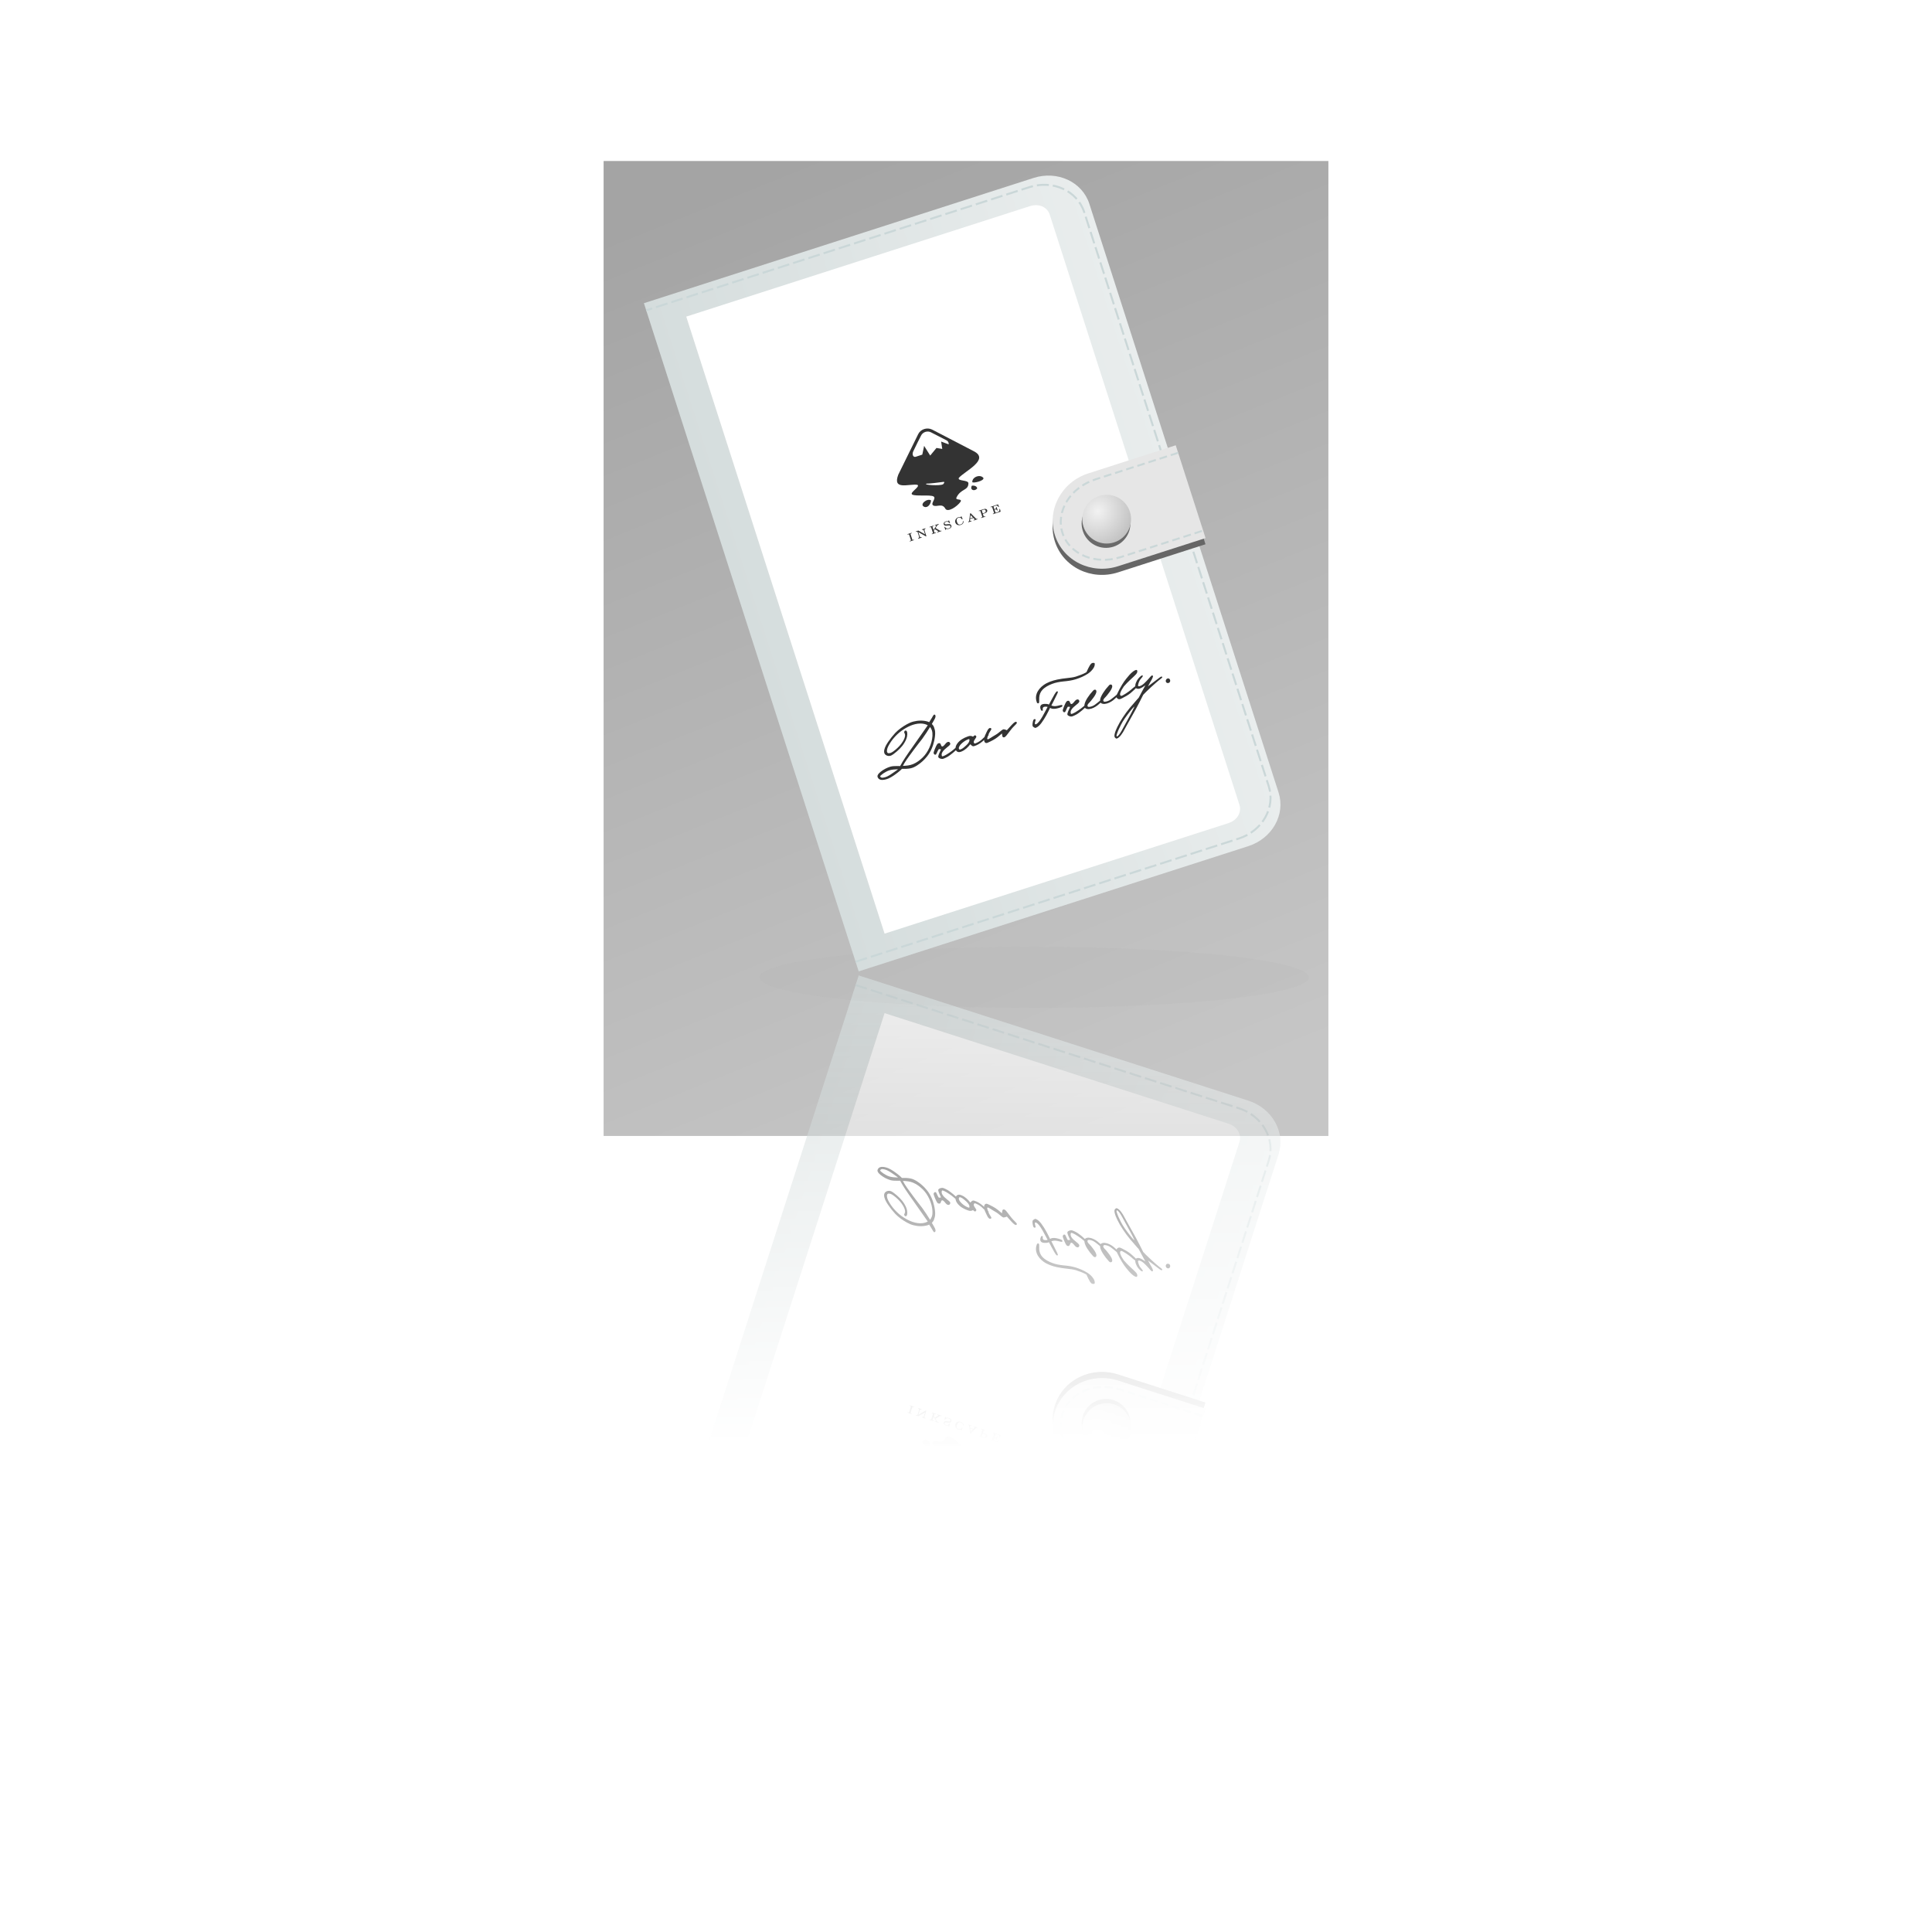 <svg:svg xmlns:dc="http://purl.org/dc/elements/1.1/" xmlns:ns2="http://creativecommons.org/ns#" xmlns:rdf="http://www.w3.org/1999/02/22-rdf-syntax-ns#" xmlns:svg="http://www.w3.org/2000/svg" height="1981.832" id="svg2" version="1.1" viewBox="-625.242 -168.303 1981.832 1981.832" width="1981.832">
  <svg:defs id="defs4">
    <svg:filter color-interpolation-filters="sRGB" height="1.266" id="filter3848" width="1.182" x="-.091" y="-.133">
      <svg:feGaussianBlur id="feGaussianBlur3850" stdDeviation="5.54" />
    </svg:filter>
    <svg:filter color-interpolation-filters="sRGB" id="filter3882">
      <svg:feGaussianBlur id="feGaussianBlur3884" stdDeviation="1.01" />
    </svg:filter>
    <svg:filter color-interpolation-filters="sRGB" height="1.137" id="filter3894" width="1.222" x="-.111" y="-.068">
      <svg:feGaussianBlur id="feGaussianBlur3896" stdDeviation="18.916" />
    </svg:filter>
    <svg:linearGradient gradientUnits="userSpaceOnUse" id="linearGradient3916" x1="140" x2="606.22" y1="475.22" y2="475.22">
      <svg:stop id="stop3900" offset="0" stop-color="#d5dddd" />
      <svg:stop id="stop3902" offset="1" stop-color="#e9eded" />
    </svg:linearGradient>
    <svg:radialGradient cx="522.4" cy="468.42" gradientTransform="matrix(1.009 1.041 -1.128 1.093 523.5 -587.63)" gradientUnits="userSpaceOnUse" id="radialGradient3918" r="20.203">
      <svg:stop id="stop3858" offset="0" stop-color="#f2f2f2" />
      <svg:stop id="stop3860" offset="1" stop-color="#c2c2c2" />
    </svg:radialGradient>
    <svg:filter color-interpolation-filters="sRGB" height="1.948" id="filter3861" width="1.092" x="-.046" y="-.474">
      <svg:feGaussianBlur id="feGaussianBlur3863" stdDeviation="12.374" />
    </svg:filter>
    <svg:linearGradient gradientUnits="userSpaceOnUse" id="linearGradient3040" x1="121.68" x2="513.62" y1="-38.094" y2="933.67">
      <svg:stop id="stop3036" offset="0" stop-color="#a4a4a4" />
      <svg:stop id="stop3038" offset="1" stop-color="#c6c6c6" />
    </svg:linearGradient>
    <svg:linearGradient gradientTransform="translate(6.523 -1621.4)" gradientUnits="userSpaceOnUse" id="linearGradient3165" x1="347.49" x2="347.49" y1="825.18" y2="1337.1">
      <svg:stop id="stop3047" offset="0" stop-color="#fff" />
      <svg:stop id="stop3049" offset="1" stop-color="#fff" stop-opacity="0" />
    </svg:linearGradient>
    <svg:mask id="mask3161" maskUnits="userSpaceOnUse">
      <svg:rect fill="url(#linearGradient3165)" height="882.87" id="rect3163" transform="scale(1,-1)" width="777.82" x="-27.822" y="-795.21" />
    </svg:mask>
  </svg:defs>
  <svg:g id="layer1" transform="translate(-6.523 60.198)">
    <svg:rect fill="url(#linearGradient3040)" height="1000.1" id="rect3032" width="743.47" x=".462" y="-63.348" />
    <svg:g id="g3118" mask="url(#mask3161)" opacity=".8" transform="matrix(1 0 0 -1 0 1540)">
      <svg:g id="g3120" transform="matrix(.952 -.306 .306 .952 -126.74 15.655)">
        <svg:path d="m140 115.22v720h419.84c25.682 0 46.375-19.101 46.375-42.844v-634.31c0-23.743-20.693-42.844-46.375-42.844h-419.84z" fill="url(#linearGradient3916)" fill-rule="evenodd" id="path3122" />
        <svg:path d="m168.56 143.78v662.88h391.28c11.515 0 17.812-7.14 17.812-14.281v-634.31c0-7.142-6.298-14.281-17.812-14.281h-391.28z" fill="#fff" fill-rule="evenodd" filter="url(#filter3894)" id="path3124" transform="matrix(.946 0 0 1.003 17.674 -2.595)" />
        <svg:path d="m140 824.81h412.97c25.261 0 45.616-18.621 45.616-41.767v-618.37c0-23.146-20.355-41.767-45.616-41.767h-412.97" fill="none" id="path3126" stroke="#cad7d8" stroke-dasharray="12.306, 4.102" stroke-width="2.051" />
        <svg:path d="m518.63 426.94c-28.847 0-52.062 22.3-52.062 50s23.215 50 52.062 50h94.156v-100h-94.156z" fill="#666" filter="url(#filter3848)" id="path3128" />
        <svg:path d="m520.63 420.94c-28.847 0-52.062 22.3-52.062 50s23.215 50 52.062 50h94.156v-100h-94.156z" fill="#e6e6e6" id="path3130" />
        <svg:path d="m614.79 429.02h-88.952c-27.253 0-49.185 18.696-49.185 41.919s21.932 41.919 49.185 41.919h88.952" fill="none" id="path3132" stroke="#cad7d8" stroke-dasharray="8, 4" stroke-width="2" />
        <svg:path d="m547.5 476.58c0 11.158-9.045 20.203-20.203 20.203s-20.203-9.045-20.203-20.203 9.045-20.203 20.203-20.203 20.203 9.045 20.203 20.203z" fill="#333" filter="url(#filter3882)" id="path3134" opacity=".829" transform="matrix(1.238 0 0 1.238 -130.64 -114.58)" />
        <svg:path d="m547.5 476.58c0 11.158-9.045 20.203-20.203 20.203s-20.203-9.045-20.203-20.203 9.045-20.203 20.203-20.203 20.203 9.045 20.203 20.203z" fill="url(#radialGradient3918)" id="path3136" transform="matrix(1.238 0 0 1.238 -128.64 -118.58)" />
      </svg:g>
      <svg:g id="g3138" opacity=".8" transform="matrix(.493 -.162 .162 .493 79.957 75.266)">
        <svg:path d="m217.14 941.98c-0.299-0.045-0.672 0.17-0.988 0.329-2.032 0.989-3.579 2.825-5.268 4.28-2.603 2.25-5.344 4.279-7.902 6.585-0.809-0.625-1.462-1.399-2.305-1.976-7.8-5.398-17.237-8.269-26.671-8.89-4.753-0.377-9.482 0.06-14.159 0.988-9.448 1.877-18.829 4.66-27.329 9.219-6.294 3.498-12.348 7.53-18.11 11.854-4.631 3.567-9.354 7.527-12.512 12.512-1.537 2.552-2.717 5.545-1.975 8.561 0.972 3.339 4.028 5.655 7.244 6.585 3.405 0.988 6.963-0.281 10.207-1.317 9.295-3.229 18.482-7.396 26.012-13.829 4.544-3.87 8.816-8.442 10.866-14.158 0.687-2.115 1.396-4.361 0.988-6.585-0.218-1.525-2.341-2.433-3.622-1.647-0.965 0.601-1.696 1.522-1.975 2.634 0.491 2.07 0.558 4.6-0.329 6.585-1.709 3.932-4.717 6.793-7.902 9.549-5.471 4.738-12.08 8.167-18.768 10.866-3.577 1.394-7.318 2.784-11.195 2.963-1.623-0.042-3.115-0.344-4.61-0.988-1.599-1.127-1.515-3.237-0.988-4.939 1.163-3.384 3.458-6.065 5.927-8.561 9.355-9.045 20.965-15.9 33.256-20.085 6.642-2.192 13.434-3.647 20.415-4.28 6.717-0.49 13.657-0.086 20.085 1.975 4.812 1.603 9.401 4.087 12.841 7.902-5.231 4.058-10.506 7.884-15.805 11.854-8.255 6.119-16.421 12.345-24.695 18.439-7.348 5.319-14.611 10.846-21.732 16.463-5.088 4.096-10.115 8.297-14.817 12.841-1.584-0.503-3.021-1.157-4.61-1.646-4.495-1.322-9.101-3.081-13.829-3.293-7.39-0.232-14.797 1.046-21.732 3.622-2.869 1.143-5.949 2.441-7.902 4.939-1.207 1.498-1.107 3.515-0.659 5.268 0.723 2.999 3.443 4.998 6.256 5.928 4.019 1.345 8.317 1.589 12.512 1.317 7.84-0.726 15.354-3.269 22.719-5.926 3.006-1.159 6.147-2.232 8.89-3.951 5.199 1.853 10.644 3.6 16.134 4.28 4.915 0.665 9.7-0.072 14.488-1.317 8.614-2.25 16.96-5.949 24.366-10.866 9.58-6.362 17.285-15.094 23.048-25.024 2.959-5.163 5.856-10.645 7.244-16.463 0.845-3.28 0.603-6.531 0.658-9.878-0.173-2.265-1.22-4.457-1.975-6.585 2.008-1.834 4.226-3.788 6.256-5.598 1.864-1.709 3.748-3.322 4.939-5.597 0.397-0.878 0.754-1.679 0.659-2.634 0.057-0.972-0.749-2.171-1.646-2.305zm328.28 0.659c-1.951 0.272-3.752 1.475-5.268 2.634-3.574 3.043-6.712 6.411-9.878 9.878-0.671 1.215-2.033 1.439-3.293 1.646-6.684 1.199-13.643 1.277-20.414 1.317-5.958-0.155-11.62-1.491-17.451-2.634-6.347-1.379-12.959-2.627-19.427-3.292-9.742-1.031-19.883-1.045-29.305 1.975-6.785 2.197-13.242 5.911-17.78 11.525-3.829 4.717-5.657 10.753-5.269 16.792 0.083 1.288 0.9 2.6 2.305 2.634 1.3 0.185 1.869-0.998 2.305-1.975 1.065-2.782 1.908-5.778 2.963-8.561 2.049-5.108 5.734-9.533 10.537-12.183 6.689-3.732 14.502-4.922 22.061-5.268 7.549-0.438 15.026 0.758 22.391 2.305 8.164 1.889 16.626 3.529 25.024 3.622 8.717 0.026 17.571-0.632 26.012-2.963 5.2-1.425 9.984-3.838 14.159-7.244 2.474-2.084 4.924-5.159 4.939-8.561-0.004-0.254-0.142-0.192-0.329-0.329-1.291-0.709-2.78-1.353-4.28-1.317zm-343.75 20.08c0.677 2.331 1.269 4.801 1.317 7.244-0.001 3.765-0.965 7.364-2.305 10.866-3.021 7.646-7.62 14.382-13.171 20.415-5.173 5.71-11.535 10.726-18.439 14.158-7.093 3.456-14.465 6.008-22.39 6.585-6.824 0.509-13.579-1.083-20.085-2.963 1.52-1.624 3.246-3.172 4.939-4.611 8.13-6.753 16.77-12.612 25.354-18.768 7.602-5.213 14.979-10.47 22.719-15.475 7.543-5.504 14.992-11.35 22.061-17.451zm259.46 11.524c-2.174 1.01-4.087 2.779-5.927 4.28-5.658 4.966-10.958 10.343-16.463 15.475-1.091-0.877-2.04-1.67-3.292-2.305-2.7-1.14-5.62-2.202-8.561-2.305-2.143-0.131-4.585 0.993-5.597 2.963-1.123 2.116-1.171 4.561-0.988 6.915 0.119 1.312 1.342 2.365 2.634 2.305 1.175-0.24 0.924-2.01 1.317-2.964 0.297-1.527 1.602-3.168 3.293-3.292 2.558-0.096 5.083 0.951 7.244 2.305-2.314 2.207-4.645 4.332-6.914 6.585-5.515 5.397-11.086 10.749-17.451 15.146-2.455 1.584-5.247 3.357-8.232 3.622-1.114 0.24-1.948-0.877-1.646-1.975 0.717-2.365 2.534-4.076 3.622-6.257 0.751-1.271-0.783-2.498-1.975-2.305-1.908-0.021-3.015 1.849-3.951 3.293-1.364 2.361-2.712 4.891-3.293 7.573-0.437 1.637 0.584 3.096 1.646 4.281 0.9 0.95 1.813 2.216 3.293 1.976 4.775-0.303 8.934-2.675 12.841-5.268 5.049-3.463 9.621-7.434 14.158-11.525 4.143-3.702 7.989-7.865 11.854-11.853 1.108 1.103 2.256 2.193 3.622 2.963 3.904 1.987 8.516 2.475 12.841 2.635 2.022 0.01 3.929 0.023 5.927-0.33 1.367-0.243 2.412-1.253 2.305-2.634-0.153-0.573-0.835-0.823-1.317-0.988-3.602-0.767-7.26-0.557-10.866-1.317-3.154-0.467-6.077-2.038-8.561-3.951 4.604-4.357 9.053-8.982 13.5-13.5 2.361-2.486 4.984-4.724 6.915-7.573 1.095-1.319-0.872-2.413-1.975-1.976zm162.66 8.561c-2.214-0.256-4.494 0.319-6.585 0.988-6.19 2.177-11.647 5.659-17.122 9.219-4.124 2.643-8.147 5.694-11.854 8.891-5.039 4.38-9.936 8.933-14.488 13.829-0.487 0.566-1.159 1.062-1.646 1.646-4.712 1.689-9.351 3.851-14.159 5.268-3.862 1.175-7.858 1.501-11.854 0.658-1.333-0.272-2.979-1.038-2.963-2.634 0.15-1.823 1.623-2.937 2.963-3.951 2.535-1.357 5.171-2.692 7.573-4.281 4.342-2.93 8.852-5.758 12.512-9.548 1.483-1.637 3.098-3.579 2.963-5.927-0.012-1.329-1.352-2.49-2.634-2.634-1.34-0.371-2.466 0.365-3.622 0.988-5.332 2.896-10.453 6.369-15.146 10.207-3.729 3.15-7.525 6.521-9.878 10.866-0.246 0.488-0.132 1.108-0.329 1.646-4.135 1.56-8.268 3.36-12.512 4.611-3.862 1.175-7.858 1.501-11.854 0.658-1.333-0.272-2.979-1.038-2.963-2.634 0.04-0.487 0.11-0.913 0.329-1.318 0.295-0.187 0.426-0.414 0.658-0.658 0.169-0.203 0.135-0.475 0.329-0.659 0.529-0.502 1.097-0.9 1.647-1.317 2.535-1.357 5.171-2.692 7.573-4.281 4.342-2.93 8.853-5.758 12.512-9.548 1.483-1.637 3.098-3.579 2.963-5.927-0.012-1.329-1.023-2.49-2.305-2.634-1.339-0.371-2.795 0.365-3.951 0.988-5.332 2.896-10.452 6.369-15.146 10.207-3.729 3.15-7.196 6.521-9.549 10.866-0.254 0.503-0.458 1.091-0.659 1.646-1.097 0.503-2.172 0.876-3.292 1.317-3.49 1.537-7.198 2.595-10.866 3.622-4.318 1.193-8.673 2.403-13.171 2.635-1.057 0.017-2.605 0.238-2.963-0.988-0.267-2.847 1.529-5.504 3.622-7.243 3.372-2.849 7.792-4.348 11.854-5.928 2.534-1.09 5.186-1.67 7.244-3.622 1.111-0.946 1.118-2.694 0.658-3.951-0.587-1.768-2.605-2.216-4.28-1.974-3.839 0.577-6.552 3.876-10.207 4.939-1.209 0.422-2.871 0.115-3.292-1.318-0.365-1.669-0.41-3.254-0.659-4.939-0.639-1.78-2.616-2.202-4.28-1.976-2.123 0.732-3.712 2.415-5.268 3.951-2.806 3.045-5.549 6.139-7.902 9.549-0.848 1.057-1.141 2.635-0.658 3.95 0.291 1.424 1.9 2.269 3.292 1.976 1.506-1.07 2.68-2.623 3.951-3.95 1.465-1.495 2.604-3.021 4.28-4.281 1.222 0.025 2.527 0.842 3.622 1.317 1.467 0.282 0.223 0.995-0.329 1.646-2.762 3.189-6.091 6.203-8.232 9.879-0.933 1.393-0.411 3.094 0.658 4.28 1.586 1.766 3.64 3.068 5.927 3.622 1.973 0.227 3.951-0.189 5.927-0.33 3.425-0.268 6.979-1.164 10.207-2.304 4.774-1.552 9.286-3.464 13.829-5.598 0.08 0.227 0.209 0.439 0.329 0.658 1.432 2.382 3.978 3.64 6.585 4.281 5.928 1.35 12.112 0.211 17.781-1.646 2.701-0.929 5.28-2.156 7.902-3.293 0.081 0.232 0.206 0.434 0.329 0.658 1.432 2.382 4.307 3.64 6.915 4.281 5.927 1.35 12.112 0.211 17.78-1.646 2.837-0.976 5.485-2.412 8.232-3.622 0.236 2.191 1.535 4.457 3.622 5.268 2.107 0.832 4.404 0.198 6.586 0 6.199-0.894 12.548-2.14 18.439-4.281 3.82-1.449 7.418-3.384 11.195-4.939 0.843-0.351 1.479-0.893 2.305-1.317 0.115 0.227 0.157 0.451 0.329 0.659 1.691 1.863 4.457 2.687 6.915 2.634 4.184-0.214 8.187-1.47 12.183-2.634-6.701 6.091-13.157 12.567-19.756 18.768-0.861 0.98-2.187 1.321-3.293 1.976-6.634 3.944-13.215 7.752-19.756 11.854-6.728 4.166-13.227 8.925-19.427 13.829-5.852 4.602-11.297 9.454-16.464 14.818-3.545 3.737-7.115 7.602-9.549 12.183-0.893 1.837-1.934 4.265-0.988 6.255 0.578 0.983 1.198 2.195 2.305 2.634 1.351 0.229 2.994-0.262 4.28-0.658 4.516-1.617 8.197-4.548 11.854-7.573 3.328-2.938 6.609-6.215 9.878-9.22 9.465-8.907 19.192-17.422 28.646-26.34 7.605-7.272 14.991-14.58 22.39-22.062 2.253-1.171 4.645-2.483 6.915-3.622 7.774-3.968 15.732-7.333 23.708-10.866 4.189-1.967 8.529-3.275 12.841-4.939 1.061-0.543 2.676-0.879 3.293-1.976 0.012-0.499-0.212-1.048-0.659-1.317-1.357-0.683-2.915-0.044-4.28 0.329-8.611 3.068-17.387 5.861-26.012 8.891-0.461 0.046-2.151 1.192-1.317 0.329 3.273-3.59 6.967-6.591 10.536-9.879 1.679-1.629 3.307-3.304 4.61-5.268 0.341-1.071-0.089-3.167-1.646-2.634-2.791 0.86-5.042 2.531-7.573 3.951-3.895 2.178-7.748 4.476-11.854 6.255-3.325 1.408-6.87 2.635-10.537 2.305-1.313 0-2.727-1.351-1.976-2.635 1.431-2.772 3.403-5.354 5.598-7.572 2.268-2.145 5.03-3.483 7.574-5.268 0.822-0.615 2.446-1.875 1.317-2.964-1.126-0.596-2.479-0.002-3.622 0.329-3.591 1.328-7.002 3.414-9.878 5.927-2.595 2.391-4.793 4.99-6.256 8.231-0.149 0.357-0.208 0.926-0.329 1.317-2.068 0.785-4.216 1.454-6.256 2.305-2.99 1.365-6.08 2.654-9.219 3.622-4.696 1.463-9.289 2.843-14.158 3.622-1.365 0.179-3.169 0.409-3.951-0.988-0.832-1.891 0.232-3.759 1.317-5.268 2.893-3.78 6.803-6.977 10.536-9.878 2.677-1.655 5.465-3.106 8.232-4.609 4.462-2.451 9.255-4.364 13.829-6.586 2.901-1.431 5.787-2.61 8.561-4.281 2.078-1.315 4.267-3.27 4.281-5.927 0.075-0.98-0.655-1.858-1.647-1.975zm-417.51 15.804c-2.122 0.732-3.712 2.415-5.268 3.951-2.806 3.045-5.549 6.139-7.902 9.549-0.848 1.057-1.142 2.635-0.658 3.95 0.291 1.424 1.9 2.269 3.292 1.976 1.506-1.07 2.68-2.623 3.951-3.95 1.466-1.495 2.933-3.021 4.61-4.281 1.222 0.025 2.197 0.842 3.292 1.317 1.467 0.282 0.223 0.995-0.329 1.646-2.762 3.189-6.091 6.203-8.232 9.879-0.933 1.393-0.41 3.094 0.658 4.28 1.586 1.766 3.97 3.068 6.256 3.622 1.973 0.227 3.951-0.189 5.927-0.33 3.425-0.268 6.649-1.164 9.878-2.304 4.868-1.582 9.532-3.409 14.158-5.598 0.195 1.488 0.822 2.945 1.976 3.951 2.144 2.055 5.096 2.217 7.902 1.975 7.539-0.584 14.617-3.989 20.744-8.231 0.519 0.981 1.127 1.983 1.647 2.963 0.703 1.755 2.396 2.828 4.28 2.964 6.313 0.185 12.608-1.276 18.439-3.622 1.578-0.676 3.042-1.27 4.61-1.976-0.05 0.13-0.28 0.198-0.329 0.329-0.689 1.56-0.67 3.369 0 4.939 0.744 1.857 2.759 2.392 4.61 2.305 3.971-0.333 7.934-0.957 11.854-1.646 7.349-1.2 14.241-4.041 21.073-6.916-0.524 1.85-0.8 3.679-0.988 5.598-0.279 1.731 1.386 2.953 2.963 2.964 2.101-0.066 3.819-1.303 5.598-2.305 3.803-2.39 7.462-5.077 11.195-7.574 4.156-2.996 9.009-5.148 13.5-7.572 0.92-0.623 2.03-1.126 2.305-2.305v-0.33c0.084-1.441-1.309-2.237-2.634-1.976-2.988 0.41-5.552 1.995-8.232 3.292-4.121 2.177-8.161 4.563-12.183 6.915-0.91 0.528-1.753-1.278-2.634-1.646-1.427-0.987-3.092-2.313-4.939-1.976-3.868 0.909-7.424 2.725-11.195 3.951-3.808 1.402-7.931 1.964-11.854 2.963-3.337 0.772-6.495 1.764-9.878 2.306-1.141 0.201-2.606-0.679-1.975-1.976 0.868-1.736 2.074-3.101 3.292-4.609 0.745-0.472 1.702-0.811 1.976-1.646 0.003-0.212-0.26-0.177-0.329-0.33-0.046-0.101 0.072-0.251 0-0.33 2.152-2.526 4.761-4.399 7.244-6.585 0.673-0.754 1.939-1.455 1.647-2.634-0.296-1.599-1.934-2.078-3.293-1.976-1.747 0.388-3.275 1.518-4.61 2.634-2.53 2.305-4.835 5.144-7.244 7.573-1.098 1.027-1.856 2.026-2.634 3.293-1.664 0.756-3.281 1.542-4.939 2.305-4.322 2.206-8.97 3.581-13.829 3.95-1.363-0.073-3.194 0.756-4.281-0.328-0.614-0.961-0.698-2.218-0.329-3.294 1.127-2.326 3.362-3.65 5.268-5.268 0.961-0.899 2.451-1.709 2.963-2.963-0.026-1.176-0.314-2.847-1.647-3.293-1.713-0.188-3.165 0.398-4.609 1.317-0.665-0.303-1.473-1.558-2.305-1.976-2.35-1.701-5.436-1.799-8.232-1.646-8.083 0.227-16.352 1.865-23.049 6.586-2.592 1.832-5.017 4.285-6.256 7.243-1.281 0.582-2.645 1.133-3.951 1.646-3.49 1.537-6.868 2.595-10.537 3.622-4.318 1.193-8.674 2.403-13.171 2.635-1.057 0.017-2.605 0.238-2.963-0.988-0.267-2.847 1.528-5.504 3.622-7.243 3.372-2.849 7.463-4.348 11.524-5.928 2.534-1.09 5.515-1.67 7.574-3.622 1.111-0.946 0.789-2.694 0.329-3.951-0.587-1.768-2.605-2.216-4.28-1.974-3.839 0.577-6.553 3.876-10.207 4.939-1.209 0.422-2.871 0.115-3.292-1.318-0.365-1.669-0.081-3.254-0.329-4.939-0.639-1.78-2.945-2.202-4.61-1.976zm58.61 10.866c1.032 0.054 2.853-0.419 2.963 0.988-0.187 0.865-0.518 1.884-0.988 2.634-2.13 3.237-5.484 4.935-8.89 6.585-3.741 1.679-7.736 3.546-11.854 3.951-1.141 0.012-2.419 0.235-3.293-0.659-0.81-1.2-0.386-2.825 0.329-3.95 1.779-2.575 4.505-4.245 7.244-5.598 4.527-2.059 9.47-3.73 14.488-3.951zm411.25 8.89c-2.37 0.699-4.136 3.123-3.622 5.598 0.313 2.018 2.315 3.313 4.28 3.293 2.529 0.17 4.649-2.242 4.61-4.609-0.001-0.62-0.148-1.382-0.329-1.976-0.516-2.026-3.024-2.736-4.939-2.305zm-577.21 0.659c2.531 0.093 5.091 0.493 7.573 0.987 2.953 0.642 5.937 1.658 8.89 2.305-2.45 1.204-5.315 1.786-7.902 2.634-5.621 1.675-11.287 3.527-17.122 4.281-2.84 0.253-5.763 0.211-8.561-0.33-1.763-0.406-3.701-1.358-4.28-3.292-0.561-1.472 1.274-2.127 2.305-2.635 3.793-1.615 7.474-2.55 11.524-3.293 2.5-0.472 5.042-0.751 7.574-0.658zm499.17 31.28c-0.501 0.79-1.026 1.278-1.647 1.976-3.347 3.629-6.992 7.102-10.537 10.536-8.999 8.455-18.045 16.85-27 25.353-2.858 2.538-5.851 5.067-9.22 6.915-0.947 0.386-2.652 1.587-3.292 0.33-0.46-1.294 0.667-2.616 1.317-3.622 4.048-5.486 8.662-10.358 13.5-15.146 6.93-6.942 14.98-12.578 23.049-18.11 4.468-2.984 8.892-6.065 13.829-8.231z" id="path3140" />
        <svg:path d="m466.69 586.64h-15.562v0.996h0.466c2.098 0 2.33 0.106 2.33 0.996v11.312c0 0.89-0.233 0.996-2.33 0.996h-0.466v0.996h15.898l0.518-5.657h-1.14c-0.336 1.483-0.932 2.797-1.553 3.411-0.803 0.847-2.279 1.25-4.454 1.25h-1.709c-0.777 0-1.424-0.127-1.657-0.318-0.181-0.126-0.207-0.254-0.207-0.699v-5.402h0.518c1.579 0 2.227 0.127 2.745 0.572 0.673 0.551 0.932 1.229 0.984 2.479h1.217v-6.949h-1.217c-0.13 2.076-1.166 2.902-3.626 2.902h-0.621v-4.831c0-0.911 0.233-1.059 1.631-1.059h1.346c2.279 0 3.392 0.191 4.273 0.784 0.854 0.551 1.476 1.737 1.864 3.643h1.113l-0.363-5.424zm-34.361 8.496h2.926c2.331 0 3.548-0.148 4.584-0.551 1.838-0.721 2.874-2.076 2.874-3.75 0-1.61-0.907-2.839-2.615-3.538-1.01-0.423-2.616-0.657-4.402-0.657h-9.062v0.996h0.466c2.097 0 2.33 0.106 2.33 0.996v11.312c0 0.89-0.233 0.996-2.33 0.996h-0.466v0.996h8.7v-0.996h-0.673c-2.098 0-2.33-0.106-2.33-0.996v-4.809zm0-0.996v-5.423c0-0.974 0.156-1.081 1.58-1.081h1.657c2.693 0 3.962 1.038 3.962 3.284 0 2.182-1.321 3.22-4.065 3.22h-3.133zm-22.528-7.796h-1.087l-5.956 12.351c-0.518 1.102-0.621 1.25-1.009 1.589-0.415 0.403-1.14 0.657-1.839 0.657h-0.103v0.996h6.862v-0.996h-0.518c-1.398 0-2.097-0.403-2.097-1.208 0-0.254 0.078-0.551 0.233-0.89l0.855-1.865h6.862l1.398 2.839c0.156 0.318 0.207 0.466 0.207 0.572 0 0.339-0.648 0.551-1.606 0.551h-1.087v0.996h8.027v-0.996h-0.362c-1.295 0-1.58-0.169-2.175-1.356l-6.603-13.241zm-1.269 3.474 2.926 6.017h-5.8l2.874-6.017zm-17.867-3.326h-0.984l-1.036 1.25c-1.839-1.102-2.848-1.42-4.583-1.42-2.512 0-4.584 0.826-6.344 2.542-1.657 1.61-2.434 3.39-2.434 5.572 0 4.555 3.651 7.817 8.752 7.817 4.143 0 6.784-1.991 7.38-5.551l-1.217-0.169c-0.259 1.123-0.57 1.885-1.036 2.521-1.061 1.462-2.719 2.204-4.816 2.204-3.832 0-5.645-2.183-5.645-6.737 0-2.394 0.388-4.004 1.269-5.275 0.803-1.187 2.408-1.928 4.066-1.928 1.813 0 3.418 0.784 4.402 2.14 0.492 0.699 0.88 1.525 1.476 3.156h1.138l-0.388-6.123zm-25.92 0.021h-0.958l-1.036 1.271c-1.217-0.953-2.874-1.462-4.713-1.462-3.392 0-5.671 1.78-5.671 4.428 0 2.309 1.398 3.453 5.204 4.258l2.46 0.509c1.916 0.402 2.097 0.445 2.642 0.784 0.777 0.487 1.191 1.186 1.191 2.012 0 0.847-0.388 1.546-1.165 2.119-0.855 0.614-1.709 0.847-3.133 0.847-1.916 0-3.289-0.488-4.506-1.589-1.088-0.996-1.631-1.992-2.02-3.623h-1.113l0.103 6.038h1.01l1.165-1.441c1.735 1.165 3.186 1.589 5.438 1.589 3.807 0 6.241-1.822 6.241-4.661 0-1.314-0.544-2.436-1.553-3.241-0.7-0.551-1.709-0.911-3.781-1.335l-2.771-0.572c-2.304-0.487-3.392-1.313-3.392-2.606 0-1.483 1.476-2.5 3.677-2.5 1.813 0 3.288 0.636 4.324 1.844 0.751 0.868 1.217 1.758 1.554 2.839h1.113l-0.311-5.508zm-35.009 8.496v-6.377c0-0.89 0.233-0.996 2.33-0.996h0.492v-0.996h-8.519v0.996h0.466c2.097 0 2.33 0.106 2.33 0.996v11.312c0 0.89-0.232 0.996-2.33 0.996h-0.466v0.996h8.519v-0.996h-0.492c-2.098 0-2.33-0.106-2.33-0.996v-3.305l3.004-2.478 4.505 5.402c0.415 0.508 0.518 0.678 0.518 0.89 0 0.338-0.491 0.487-1.761 0.487h-0.803v0.996h8.856v-0.996h-0.492c-1.424 0-1.787-0.148-2.538-1.059l-6.266-7.394 3.858-3.156c1.243-1.081 2.822-1.695 4.375-1.695v-0.996h-7.976v0.996h0.648c1.191 0 1.683 0.191 1.683 0.636 0 0.297-0.518 0.911-1.269 1.525l-6.344 5.212zm-28.949-8.369h-5.334v0.996h0.647c1.321 0 1.916 0.17 2.382 0.7v9.003c0 2.902-0.518 3.517-3.004 3.602v0.996h7.38v-0.996c-2.461-0.085-2.978-0.699-2.978-3.602v-7.86l11.549 12.754h1.087v-10.995c0-2.902 0.517-3.517 3.003-3.602v-0.996h-7.38v0.996c2.46 0.085 2.978 0.7 2.978 3.602v6.652l-10.332-11.25zm-16.831 2.606v-0.614c0-0.89 0.233-0.996 2.304-0.996h0.518v-0.996h-8.571v0.996h0.518c2.097 0 2.33 0.106 2.33 0.996v11.312c0 0.89-0.233 0.996-2.33 0.996h-0.518v0.996h8.571v-0.996h-0.518c-2.071 0-2.304-0.106-2.304-0.996v-10.698z" id="path3142" stroke-width="1pt" />
        <svg:rect fill="none" height="108.26" id="rect3144" rx="6.183" ry="0" width="121.38" x="154.73" y="423.68" />
        <svg:g id="g3146" transform="matrix(.466 0 0 .466 284.15 392.39)">
          <svg:path d="m163.15 27.83-134.34 137.47c-45.39 56.21 30.89 49.67 63.59 65.86 11.73 11.99-44.96 20.84-33.23 32.84 11.73 11.99 70.93 23.1 82.68 35.09 11.73 11.99-24.01 24.71-12.28 36.7s38.86 0.63 43.94 28.31c3.62 19.78 48.89 8.5 71.03-7.7 11.73-12-22.44-10.87-10.71-22.86 29.17-29.83 56.33-10.84 66.31-40.73 4.93-14.77-42.94-22.77-31.19-34.76 33.75-19.71 150.4-32.54 95.05-87.89l-139.25-142.33c-17.03-16.35-45.45-16.53-61.6 0zm154.31 264.98c0 6.82 50.25 11.29 50.25-1.61-7.16-20.72-44.31-19.32-50.25 1.61zm-226.36 36.24c11.9 10.29 30.28-2.56 35.79-16.92-11.53-15.32-54.69 0.55-35.79 16.92zm220.06-22.23c-15.34 13.76 1.72 27.72 16.84 18.83 3.37-3.42-0.09-15.41-16.84-18.83z" id="path3148" />
          <svg:path d="m131 238.6c3.59 2.23 57.89 13.26 71.16 15.46 4.6 0.97 1.34 5.71-5 8.91-14.3 3.8-83.66-24.37-66.16-24.37z" fill="#fff" id="path3150" />
          <svg:path d="m216.63 37.47 53.15 53.98c5.04 5.15 4.97 15.13 2.15 18l-26.39-21.11-5.19 31.26-22.05-11.64-35.31 22.31-11.69-47.03-18.97 32.82h-29c-11.82 0-13.21-15-2.47-25.74 18.76-20.25 40.29-40.89 51.99-52.85 11.76-12.02 32.25-11.68 43.78 0z" fill="#fff" id="path3152" />
        </svg:g>
      </svg:g>
    </svg:g>
    <svg:path d="m717.21 855.49c0 17.295-144.27 31.315-322.24 31.315s-322.24-14.02-322.24-31.315 144.27-31.315 322.24-31.315 322.24 14.02 322.24 31.315z" fill="#808080" filter="url(#filter3861)" id="path3059" opacity=".2" transform="matrix(.874 0 0 1 96.968 -81.419)" />
    <svg:g id="g3099">
      <svg:g id="g3906" transform="matrix(.952 -.306 .306 .952 -126.74 15.655)">
        <svg:path d="m140 115.22v720h419.84c25.682 0 46.375-19.101 46.375-42.844v-634.31c0-23.743-20.693-42.844-46.375-42.844h-419.84z" fill="url(#linearGradient3916)" fill-rule="evenodd" id="rect2985" />
        <svg:path d="m168.56 143.78v662.88h391.28c11.515 0 17.812-7.14 17.812-14.281v-634.31c0-7.142-6.298-14.281-17.812-14.281h-391.28z" fill="#fff" fill-rule="evenodd" filter="url(#filter3894)" id="path2992" transform="matrix(.946 0 0 1.003 17.674 -2.595)" />
        <svg:path d="m140 824.81h412.97c25.261 0 45.616-18.621 45.616-41.767v-618.37c0-23.146-20.355-41.767-45.616-41.767h-412.97" fill="none" id="path3814" stroke="#cad7d8" stroke-dasharray="12.306, 4.102" stroke-width="2.051" />
        <svg:path d="m518.63 426.94c-28.847 0-52.062 22.3-52.062 50s23.215 50 52.062 50h94.156v-100h-94.156z" fill="#666" filter="url(#filter3848)" id="path3804" />
        <svg:path d="m520.63 420.94c-28.847 0-52.062 22.3-52.062 50s23.215 50 52.062 50h94.156v-100h-94.156z" fill="#e6e6e6" id="rect3799" />
        <svg:path d="m614.79 429.02h-88.952c-27.253 0-49.185 18.696-49.185 41.919s21.932 41.919 49.185 41.919h88.952" fill="none" id="path3852" stroke="#cad7d8" stroke-dasharray="8, 4" stroke-width="2" />
        <svg:path d="m547.5 476.58c0 11.158-9.045 20.203-20.203 20.203s-20.203-9.045-20.203-20.203 9.045-20.203 20.203-20.203 20.203 9.045 20.203 20.203z" fill="#333" filter="url(#filter3882)" id="path3864" opacity=".829" transform="matrix(1.238 0 0 1.238 -130.64 -114.58)" />
        <svg:path d="m547.5 476.58c0 11.158-9.045 20.203-20.203 20.203s-20.203-9.045-20.203-20.203 9.045-20.203 20.203-20.203 20.203 9.045 20.203 20.203z" fill="url(#radialGradient3918)" id="path3854" transform="matrix(1.238 0 0 1.238 -128.64 -118.58)" />
      </svg:g>
      <svg:g id="g3090" opacity=".8" transform="matrix(.493 -.162 .162 .493 79.957 75.266)">
        <svg:path d="m217.14 941.98c-0.299-0.045-0.672 0.17-0.988 0.329-2.032 0.989-3.579 2.825-5.268 4.28-2.603 2.25-5.344 4.279-7.902 6.585-0.809-0.625-1.462-1.399-2.305-1.976-7.8-5.398-17.237-8.269-26.671-8.89-4.753-0.377-9.482 0.06-14.159 0.988-9.448 1.877-18.829 4.66-27.329 9.219-6.294 3.498-12.348 7.53-18.11 11.854-4.631 3.567-9.354 7.527-12.512 12.512-1.537 2.552-2.717 5.545-1.975 8.561 0.972 3.339 4.028 5.655 7.244 6.585 3.405 0.988 6.963-0.281 10.207-1.317 9.295-3.229 18.482-7.396 26.012-13.829 4.544-3.87 8.816-8.442 10.866-14.158 0.687-2.115 1.396-4.361 0.988-6.585-0.218-1.525-2.341-2.433-3.622-1.647-0.965 0.601-1.696 1.522-1.975 2.634 0.491 2.07 0.558 4.6-0.329 6.585-1.709 3.932-4.717 6.793-7.902 9.549-5.471 4.738-12.08 8.167-18.768 10.866-3.577 1.394-7.318 2.784-11.195 2.963-1.623-0.042-3.115-0.344-4.61-0.988-1.599-1.127-1.515-3.237-0.988-4.939 1.163-3.384 3.458-6.065 5.927-8.561 9.355-9.045 20.965-15.9 33.256-20.085 6.642-2.192 13.434-3.647 20.415-4.28 6.717-0.49 13.657-0.086 20.085 1.975 4.812 1.603 9.401 4.087 12.841 7.902-5.231 4.058-10.506 7.884-15.805 11.854-8.255 6.119-16.421 12.345-24.695 18.439-7.348 5.319-14.611 10.846-21.732 16.463-5.088 4.096-10.115 8.297-14.817 12.841-1.584-0.503-3.021-1.157-4.61-1.646-4.495-1.322-9.101-3.081-13.829-3.293-7.39-0.232-14.797 1.046-21.732 3.622-2.869 1.143-5.949 2.441-7.902 4.939-1.207 1.498-1.107 3.515-0.659 5.268 0.723 2.999 3.443 4.998 6.256 5.928 4.019 1.345 8.317 1.589 12.512 1.317 7.84-0.726 15.354-3.269 22.719-5.926 3.006-1.159 6.147-2.232 8.89-3.951 5.199 1.853 10.644 3.6 16.134 4.28 4.915 0.665 9.7-0.072 14.488-1.317 8.614-2.25 16.96-5.949 24.366-10.866 9.58-6.362 17.285-15.094 23.048-25.024 2.959-5.163 5.856-10.645 7.244-16.463 0.845-3.28 0.603-6.531 0.658-9.878-0.173-2.265-1.22-4.457-1.975-6.585 2.008-1.834 4.226-3.788 6.256-5.598 1.864-1.709 3.748-3.322 4.939-5.597 0.397-0.878 0.754-1.679 0.659-2.634 0.057-0.972-0.749-2.171-1.646-2.305zm328.28 0.659c-1.951 0.272-3.752 1.475-5.268 2.634-3.574 3.043-6.712 6.411-9.878 9.878-0.671 1.215-2.033 1.439-3.293 1.646-6.684 1.199-13.643 1.277-20.414 1.317-5.958-0.155-11.62-1.491-17.451-2.634-6.347-1.379-12.959-2.627-19.427-3.292-9.742-1.031-19.883-1.045-29.305 1.975-6.785 2.197-13.242 5.911-17.78 11.525-3.829 4.717-5.657 10.753-5.269 16.792 0.083 1.288 0.9 2.6 2.305 2.634 1.3 0.185 1.869-0.998 2.305-1.975 1.065-2.782 1.908-5.778 2.963-8.561 2.049-5.108 5.734-9.533 10.537-12.183 6.689-3.732 14.502-4.922 22.061-5.268 7.549-0.438 15.026 0.758 22.391 2.305 8.164 1.889 16.626 3.529 25.024 3.622 8.717 0.026 17.571-0.632 26.012-2.963 5.2-1.425 9.984-3.838 14.159-7.244 2.474-2.084 4.924-5.159 4.939-8.561-0.004-0.254-0.142-0.192-0.329-0.329-1.291-0.709-2.78-1.353-4.28-1.317zm-343.75 20.08c0.677 2.331 1.269 4.801 1.317 7.244-0.001 3.765-0.965 7.364-2.305 10.866-3.021 7.646-7.62 14.382-13.171 20.415-5.173 5.71-11.535 10.726-18.439 14.158-7.093 3.456-14.465 6.008-22.39 6.585-6.824 0.509-13.579-1.083-20.085-2.963 1.52-1.624 3.246-3.172 4.939-4.611 8.13-6.753 16.77-12.612 25.354-18.768 7.602-5.213 14.979-10.47 22.719-15.475 7.543-5.504 14.992-11.35 22.061-17.451zm259.46 11.524c-2.174 1.01-4.087 2.779-5.927 4.28-5.658 4.966-10.958 10.343-16.463 15.475-1.091-0.877-2.04-1.67-3.292-2.305-2.7-1.14-5.62-2.202-8.561-2.305-2.143-0.131-4.585 0.993-5.597 2.963-1.123 2.116-1.171 4.561-0.988 6.915 0.119 1.312 1.342 2.365 2.634 2.305 1.175-0.24 0.924-2.01 1.317-2.964 0.297-1.527 1.602-3.168 3.293-3.292 2.558-0.096 5.083 0.951 7.244 2.305-2.314 2.207-4.645 4.332-6.914 6.585-5.515 5.397-11.086 10.749-17.451 15.146-2.455 1.584-5.247 3.357-8.232 3.622-1.114 0.24-1.948-0.877-1.646-1.975 0.717-2.365 2.534-4.076 3.622-6.257 0.751-1.271-0.783-2.498-1.975-2.305-1.908-0.021-3.015 1.849-3.951 3.293-1.364 2.361-2.712 4.891-3.293 7.573-0.437 1.637 0.584 3.096 1.646 4.281 0.9 0.95 1.813 2.216 3.293 1.976 4.775-0.303 8.934-2.675 12.841-5.268 5.049-3.463 9.621-7.434 14.158-11.525 4.143-3.702 7.989-7.865 11.854-11.853 1.108 1.103 2.256 2.193 3.622 2.963 3.904 1.987 8.516 2.475 12.841 2.635 2.022 0.01 3.929 0.023 5.927-0.33 1.367-0.243 2.412-1.253 2.305-2.634-0.153-0.573-0.835-0.823-1.317-0.988-3.602-0.767-7.26-0.557-10.866-1.317-3.154-0.467-6.077-2.038-8.561-3.951 4.604-4.357 9.053-8.982 13.5-13.5 2.361-2.486 4.984-4.724 6.915-7.573 1.095-1.319-0.872-2.413-1.975-1.976zm162.66 8.561c-2.214-0.256-4.494 0.319-6.585 0.988-6.19 2.177-11.647 5.659-17.122 9.219-4.124 2.643-8.147 5.694-11.854 8.891-5.039 4.38-9.936 8.933-14.488 13.829-0.487 0.566-1.159 1.062-1.646 1.646-4.712 1.689-9.351 3.851-14.159 5.268-3.862 1.175-7.858 1.501-11.854 0.658-1.333-0.272-2.979-1.038-2.963-2.634 0.15-1.823 1.623-2.937 2.963-3.951 2.535-1.357 5.171-2.692 7.573-4.281 4.342-2.93 8.852-5.758 12.512-9.548 1.483-1.637 3.098-3.579 2.963-5.927-0.012-1.329-1.352-2.49-2.634-2.634-1.34-0.371-2.466 0.365-3.622 0.988-5.332 2.896-10.453 6.369-15.146 10.207-3.729 3.15-7.525 6.521-9.878 10.866-0.246 0.488-0.132 1.108-0.329 1.646-4.135 1.56-8.268 3.36-12.512 4.611-3.862 1.175-7.858 1.501-11.854 0.658-1.333-0.272-2.979-1.038-2.963-2.634 0.04-0.487 0.11-0.913 0.329-1.318 0.295-0.187 0.426-0.414 0.658-0.658 0.169-0.203 0.135-0.475 0.329-0.659 0.529-0.502 1.097-0.9 1.647-1.317 2.535-1.357 5.171-2.692 7.573-4.281 4.342-2.93 8.853-5.758 12.512-9.548 1.483-1.637 3.098-3.579 2.963-5.927-0.012-1.329-1.023-2.49-2.305-2.634-1.339-0.371-2.795 0.365-3.951 0.988-5.332 2.896-10.452 6.369-15.146 10.207-3.729 3.15-7.196 6.521-9.549 10.866-0.254 0.503-0.458 1.091-0.659 1.646-1.097 0.503-2.172 0.876-3.292 1.317-3.49 1.537-7.198 2.595-10.866 3.622-4.318 1.193-8.673 2.403-13.171 2.635-1.057 0.017-2.605 0.238-2.963-0.988-0.267-2.847 1.529-5.504 3.622-7.243 3.372-2.849 7.792-4.348 11.854-5.928 2.534-1.09 5.186-1.67 7.244-3.622 1.111-0.946 1.118-2.694 0.658-3.951-0.587-1.768-2.605-2.216-4.28-1.974-3.839 0.577-6.552 3.876-10.207 4.939-1.209 0.422-2.871 0.115-3.292-1.318-0.365-1.669-0.41-3.254-0.659-4.939-0.639-1.78-2.616-2.202-4.28-1.976-2.123 0.732-3.712 2.415-5.268 3.951-2.806 3.045-5.549 6.139-7.902 9.549-0.848 1.057-1.141 2.635-0.658 3.95 0.291 1.424 1.9 2.269 3.292 1.976 1.506-1.07 2.68-2.623 3.951-3.95 1.465-1.495 2.604-3.021 4.28-4.281 1.222 0.025 2.527 0.842 3.622 1.317 1.467 0.282 0.223 0.995-0.329 1.646-2.762 3.189-6.091 6.203-8.232 9.879-0.933 1.393-0.411 3.094 0.658 4.28 1.586 1.766 3.64 3.068 5.927 3.622 1.973 0.227 3.951-0.189 5.927-0.33 3.425-0.268 6.979-1.164 10.207-2.304 4.774-1.552 9.286-3.464 13.829-5.598 0.08 0.227 0.209 0.439 0.329 0.658 1.432 2.382 3.978 3.64 6.585 4.281 5.928 1.35 12.112 0.211 17.781-1.646 2.701-0.929 5.28-2.156 7.902-3.293 0.081 0.232 0.206 0.434 0.329 0.658 1.432 2.382 4.307 3.64 6.915 4.281 5.927 1.35 12.112 0.211 17.78-1.646 2.837-0.976 5.485-2.412 8.232-3.622 0.236 2.191 1.535 4.457 3.622 5.268 2.107 0.832 4.404 0.198 6.586 0 6.199-0.894 12.548-2.14 18.439-4.281 3.82-1.449 7.418-3.384 11.195-4.939 0.843-0.351 1.479-0.893 2.305-1.317 0.115 0.227 0.157 0.451 0.329 0.659 1.691 1.863 4.457 2.687 6.915 2.634 4.184-0.214 8.187-1.47 12.183-2.634-6.701 6.091-13.157 12.567-19.756 18.768-0.861 0.98-2.187 1.321-3.293 1.976-6.634 3.944-13.215 7.752-19.756 11.854-6.728 4.166-13.227 8.925-19.427 13.829-5.852 4.602-11.297 9.454-16.464 14.818-3.545 3.737-7.115 7.602-9.549 12.183-0.893 1.837-1.934 4.265-0.988 6.255 0.578 0.983 1.198 2.195 2.305 2.634 1.351 0.229 2.994-0.262 4.28-0.658 4.516-1.617 8.197-4.548 11.854-7.573 3.328-2.938 6.609-6.215 9.878-9.22 9.465-8.907 19.192-17.422 28.646-26.34 7.605-7.272 14.991-14.58 22.39-22.062 2.253-1.171 4.645-2.483 6.915-3.622 7.774-3.968 15.732-7.333 23.708-10.866 4.189-1.967 8.529-3.275 12.841-4.939 1.061-0.543 2.676-0.879 3.293-1.976 0.012-0.499-0.212-1.048-0.659-1.317-1.357-0.683-2.915-0.044-4.28 0.329-8.611 3.068-17.387 5.861-26.012 8.891-0.461 0.046-2.151 1.192-1.317 0.329 3.273-3.59 6.967-6.591 10.536-9.879 1.679-1.629 3.307-3.304 4.61-5.268 0.341-1.071-0.089-3.167-1.646-2.634-2.791 0.86-5.042 2.531-7.573 3.951-3.895 2.178-7.748 4.476-11.854 6.255-3.325 1.408-6.87 2.635-10.537 2.305-1.313 0-2.727-1.351-1.976-2.635 1.431-2.772 3.403-5.354 5.598-7.572 2.268-2.145 5.03-3.483 7.574-5.268 0.822-0.615 2.446-1.875 1.317-2.964-1.126-0.596-2.479-0.002-3.622 0.329-3.591 1.328-7.002 3.414-9.878 5.927-2.595 2.391-4.793 4.99-6.256 8.231-0.149 0.357-0.208 0.926-0.329 1.317-2.068 0.785-4.216 1.454-6.256 2.305-2.99 1.365-6.08 2.654-9.219 3.622-4.696 1.463-9.289 2.843-14.158 3.622-1.365 0.179-3.169 0.409-3.951-0.988-0.832-1.891 0.232-3.759 1.317-5.268 2.893-3.78 6.803-6.977 10.536-9.878 2.677-1.655 5.465-3.106 8.232-4.609 4.462-2.451 9.255-4.364 13.829-6.586 2.901-1.431 5.787-2.61 8.561-4.281 2.078-1.315 4.267-3.27 4.281-5.927 0.075-0.98-0.655-1.858-1.647-1.975zm-417.51 15.804c-2.122 0.732-3.712 2.415-5.268 3.951-2.806 3.045-5.549 6.139-7.902 9.549-0.848 1.057-1.142 2.635-0.658 3.95 0.291 1.424 1.9 2.269 3.292 1.976 1.506-1.07 2.68-2.623 3.951-3.95 1.466-1.495 2.933-3.021 4.61-4.281 1.222 0.025 2.197 0.842 3.292 1.317 1.467 0.282 0.223 0.995-0.329 1.646-2.762 3.189-6.091 6.203-8.232 9.879-0.933 1.393-0.41 3.094 0.658 4.28 1.586 1.766 3.97 3.068 6.256 3.622 1.973 0.227 3.951-0.189 5.927-0.33 3.425-0.268 6.649-1.164 9.878-2.304 4.868-1.582 9.532-3.409 14.158-5.598 0.195 1.488 0.822 2.945 1.976 3.951 2.144 2.055 5.096 2.217 7.902 1.975 7.539-0.584 14.617-3.989 20.744-8.231 0.519 0.981 1.127 1.983 1.647 2.963 0.703 1.755 2.396 2.828 4.28 2.964 6.313 0.185 12.608-1.276 18.439-3.622 1.578-0.676 3.042-1.27 4.61-1.976-0.05 0.13-0.28 0.198-0.329 0.329-0.689 1.56-0.67 3.369 0 4.939 0.744 1.857 2.759 2.392 4.61 2.305 3.971-0.333 7.934-0.957 11.854-1.646 7.349-1.2 14.241-4.041 21.073-6.916-0.524 1.85-0.8 3.679-0.988 5.598-0.279 1.731 1.386 2.953 2.963 2.964 2.101-0.066 3.819-1.303 5.598-2.305 3.803-2.39 7.462-5.077 11.195-7.574 4.156-2.996 9.009-5.148 13.5-7.572 0.92-0.623 2.03-1.126 2.305-2.305v-0.33c0.084-1.441-1.309-2.237-2.634-1.976-2.988 0.41-5.552 1.995-8.232 3.292-4.121 2.177-8.161 4.563-12.183 6.915-0.91 0.528-1.753-1.278-2.634-1.646-1.427-0.987-3.092-2.313-4.939-1.976-3.868 0.909-7.424 2.725-11.195 3.951-3.808 1.402-7.931 1.964-11.854 2.963-3.337 0.772-6.495 1.764-9.878 2.306-1.141 0.201-2.606-0.679-1.975-1.976 0.868-1.736 2.074-3.101 3.292-4.609 0.745-0.472 1.702-0.811 1.976-1.646 0.003-0.212-0.26-0.177-0.329-0.33-0.046-0.101 0.072-0.251 0-0.33 2.152-2.526 4.761-4.399 7.244-6.585 0.673-0.754 1.939-1.455 1.647-2.634-0.296-1.599-1.934-2.078-3.293-1.976-1.747 0.388-3.275 1.518-4.61 2.634-2.53 2.305-4.835 5.144-7.244 7.573-1.098 1.027-1.856 2.026-2.634 3.293-1.664 0.756-3.281 1.542-4.939 2.305-4.322 2.206-8.97 3.581-13.829 3.95-1.363-0.073-3.194 0.756-4.281-0.328-0.614-0.961-0.698-2.218-0.329-3.294 1.127-2.326 3.362-3.65 5.268-5.268 0.961-0.899 2.451-1.709 2.963-2.963-0.026-1.176-0.314-2.847-1.647-3.293-1.713-0.188-3.165 0.398-4.609 1.317-0.665-0.303-1.473-1.558-2.305-1.976-2.35-1.701-5.436-1.799-8.232-1.646-8.083 0.227-16.352 1.865-23.049 6.586-2.592 1.832-5.017 4.285-6.256 7.243-1.281 0.582-2.645 1.133-3.951 1.646-3.49 1.537-6.868 2.595-10.537 3.622-4.318 1.193-8.674 2.403-13.171 2.635-1.057 0.017-2.605 0.238-2.963-0.988-0.267-2.847 1.528-5.504 3.622-7.243 3.372-2.849 7.463-4.348 11.524-5.928 2.534-1.09 5.515-1.67 7.574-3.622 1.111-0.946 0.789-2.694 0.329-3.951-0.587-1.768-2.605-2.216-4.28-1.974-3.839 0.577-6.553 3.876-10.207 4.939-1.209 0.422-2.871 0.115-3.292-1.318-0.365-1.669-0.081-3.254-0.329-4.939-0.639-1.78-2.945-2.202-4.61-1.976zm58.61 10.866c1.032 0.054 2.853-0.419 2.963 0.988-0.187 0.865-0.518 1.884-0.988 2.634-2.13 3.237-5.484 4.935-8.89 6.585-3.741 1.679-7.736 3.546-11.854 3.951-1.141 0.012-2.419 0.235-3.293-0.659-0.81-1.2-0.386-2.825 0.329-3.95 1.779-2.575 4.505-4.245 7.244-5.598 4.527-2.059 9.47-3.73 14.488-3.951zm411.25 8.89c-2.37 0.699-4.136 3.123-3.622 5.598 0.313 2.018 2.315 3.313 4.28 3.293 2.529 0.17 4.649-2.242 4.61-4.609-0.001-0.62-0.148-1.382-0.329-1.976-0.516-2.026-3.024-2.736-4.939-2.305zm-577.21 0.659c2.531 0.093 5.091 0.493 7.573 0.987 2.953 0.642 5.937 1.658 8.89 2.305-2.45 1.204-5.315 1.786-7.902 2.634-5.621 1.675-11.287 3.527-17.122 4.281-2.84 0.253-5.763 0.211-8.561-0.33-1.763-0.406-3.701-1.358-4.28-3.292-0.561-1.472 1.274-2.127 2.305-2.635 3.793-1.615 7.474-2.55 11.524-3.293 2.5-0.472 5.042-0.751 7.574-0.658zm499.17 31.28c-0.501 0.79-1.026 1.278-1.647 1.976-3.347 3.629-6.992 7.102-10.537 10.536-8.999 8.455-18.045 16.85-27 25.353-2.858 2.538-5.851 5.067-9.22 6.915-0.947 0.386-2.652 1.587-3.292 0.33-0.46-1.294 0.667-2.616 1.317-3.622 4.048-5.486 8.662-10.358 13.5-15.146 6.93-6.942 14.98-12.578 23.049-18.11 4.468-2.984 8.892-6.065 13.829-8.231z" id="text1784" />
        <svg:path d="m466.69 586.64h-15.562v0.996h0.466c2.098 0 2.33 0.106 2.33 0.996v11.312c0 0.89-0.233 0.996-2.33 0.996h-0.466v0.996h15.898l0.518-5.657h-1.14c-0.336 1.483-0.932 2.797-1.553 3.411-0.803 0.847-2.279 1.25-4.454 1.25h-1.709c-0.777 0-1.424-0.127-1.657-0.318-0.181-0.126-0.207-0.254-0.207-0.699v-5.402h0.518c1.579 0 2.227 0.127 2.745 0.572 0.673 0.551 0.932 1.229 0.984 2.479h1.217v-6.949h-1.217c-0.13 2.076-1.166 2.902-3.626 2.902h-0.621v-4.831c0-0.911 0.233-1.059 1.631-1.059h1.346c2.279 0 3.392 0.191 4.273 0.784 0.854 0.551 1.476 1.737 1.864 3.643h1.113l-0.363-5.424zm-34.361 8.496h2.926c2.331 0 3.548-0.148 4.584-0.551 1.838-0.721 2.874-2.076 2.874-3.75 0-1.61-0.907-2.839-2.615-3.538-1.01-0.423-2.616-0.657-4.402-0.657h-9.062v0.996h0.466c2.097 0 2.33 0.106 2.33 0.996v11.312c0 0.89-0.233 0.996-2.33 0.996h-0.466v0.996h8.7v-0.996h-0.673c-2.098 0-2.33-0.106-2.33-0.996v-4.809zm0-0.996v-5.423c0-0.974 0.156-1.081 1.58-1.081h1.657c2.693 0 3.962 1.038 3.962 3.284 0 2.182-1.321 3.22-4.065 3.22h-3.133zm-22.528-7.796h-1.087l-5.956 12.351c-0.518 1.102-0.621 1.25-1.009 1.589-0.415 0.403-1.14 0.657-1.839 0.657h-0.103v0.996h6.862v-0.996h-0.518c-1.398 0-2.097-0.403-2.097-1.208 0-0.254 0.078-0.551 0.233-0.89l0.855-1.865h6.862l1.398 2.839c0.156 0.318 0.207 0.466 0.207 0.572 0 0.339-0.648 0.551-1.606 0.551h-1.087v0.996h8.027v-0.996h-0.362c-1.295 0-1.58-0.169-2.175-1.356l-6.603-13.241zm-1.269 3.474 2.926 6.017h-5.8l2.874-6.017zm-17.867-3.326h-0.984l-1.036 1.25c-1.839-1.102-2.848-1.42-4.583-1.42-2.512 0-4.584 0.826-6.344 2.542-1.657 1.61-2.434 3.39-2.434 5.572 0 4.555 3.651 7.817 8.752 7.817 4.143 0 6.784-1.991 7.38-5.551l-1.217-0.169c-0.259 1.123-0.57 1.885-1.036 2.521-1.061 1.462-2.719 2.204-4.816 2.204-3.832 0-5.645-2.183-5.645-6.737 0-2.394 0.388-4.004 1.269-5.275 0.803-1.187 2.408-1.928 4.066-1.928 1.813 0 3.418 0.784 4.402 2.14 0.492 0.699 0.88 1.525 1.476 3.156h1.138l-0.388-6.123zm-25.92 0.021h-0.958l-1.036 1.271c-1.217-0.953-2.874-1.462-4.713-1.462-3.392 0-5.671 1.78-5.671 4.428 0 2.309 1.398 3.453 5.204 4.258l2.46 0.509c1.916 0.402 2.097 0.445 2.642 0.784 0.777 0.487 1.191 1.186 1.191 2.012 0 0.847-0.388 1.546-1.165 2.119-0.855 0.614-1.709 0.847-3.133 0.847-1.916 0-3.289-0.488-4.506-1.589-1.088-0.996-1.631-1.992-2.02-3.623h-1.113l0.103 6.038h1.01l1.165-1.441c1.735 1.165 3.186 1.589 5.438 1.589 3.807 0 6.241-1.822 6.241-4.661 0-1.314-0.544-2.436-1.553-3.241-0.7-0.551-1.709-0.911-3.781-1.335l-2.771-0.572c-2.304-0.487-3.392-1.313-3.392-2.606 0-1.483 1.476-2.5 3.677-2.5 1.813 0 3.288 0.636 4.324 1.844 0.751 0.868 1.217 1.758 1.554 2.839h1.113l-0.311-5.508zm-35.009 8.496v-6.377c0-0.89 0.233-0.996 2.33-0.996h0.492v-0.996h-8.519v0.996h0.466c2.097 0 2.33 0.106 2.33 0.996v11.312c0 0.89-0.232 0.996-2.33 0.996h-0.466v0.996h8.519v-0.996h-0.492c-2.098 0-2.33-0.106-2.33-0.996v-3.305l3.004-2.478 4.505 5.402c0.415 0.508 0.518 0.678 0.518 0.89 0 0.338-0.491 0.487-1.761 0.487h-0.803v0.996h8.856v-0.996h-0.492c-1.424 0-1.787-0.148-2.538-1.059l-6.266-7.394 3.858-3.156c1.243-1.081 2.822-1.695 4.375-1.695v-0.996h-7.976v0.996h0.648c1.191 0 1.683 0.191 1.683 0.636 0 0.297-0.518 0.911-1.269 1.525l-6.344 5.212zm-28.949-8.369h-5.334v0.996h0.647c1.321 0 1.916 0.17 2.382 0.7v9.003c0 2.902-0.518 3.517-3.004 3.602v0.996h7.38v-0.996c-2.461-0.085-2.978-0.699-2.978-3.602v-7.86l11.549 12.754h1.087v-10.995c0-2.902 0.517-3.517 3.003-3.602v-0.996h-7.38v0.996c2.46 0.085 2.978 0.7 2.978 3.602v6.652l-10.332-11.25zm-16.831 2.606v-0.614c0-0.89 0.233-0.996 2.304-0.996h0.518v-0.996h-8.571v0.996h0.518c2.097 0 2.33 0.106 2.33 0.996v11.312c0 0.89-0.233 0.996-2.33 0.996h-0.518v0.996h8.571v-0.996h-0.518c-2.071 0-2.304-0.106-2.304-0.996v-10.698z" id="path1790" stroke-width="1pt" />
        <svg:rect fill="none" height="108.26" id="rect2417" rx="6.183" ry="0" width="121.38" x="154.73" y="423.68" />
        <svg:g id="inkscape-logo" transform="matrix(.466 0 0 .466 284.15 392.39)">
          <svg:path d="m163.15 27.83-134.34 137.47c-45.39 56.21 30.89 49.67 63.59 65.86 11.73 11.99-44.96 20.84-33.23 32.84 11.73 11.99 70.93 23.1 82.68 35.09 11.73 11.99-24.01 24.71-12.28 36.7s38.86 0.63 43.94 28.31c3.62 19.78 48.89 8.5 71.03-7.7 11.73-12-22.44-10.87-10.71-22.86 29.17-29.83 56.33-10.84 66.31-40.73 4.93-14.77-42.94-22.77-31.19-34.76 33.75-19.71 150.4-32.54 95.05-87.89l-139.25-142.33c-17.03-16.35-45.45-16.53-61.6 0zm154.31 264.98c0 6.82 50.25 11.29 50.25-1.61-7.16-20.72-44.31-19.32-50.25 1.61zm-226.36 36.24c11.9 10.29 30.28-2.56 35.79-16.92-11.53-15.32-54.69 0.55-35.79 16.92zm220.06-22.23c-15.34 13.76 1.72 27.72 16.84 18.83 3.37-3.42-0.09-15.41-16.84-18.83z" id="path2313" />
          <svg:path d="m131 238.6c3.59 2.23 57.89 13.26 71.16 15.46 4.6 0.97 1.34 5.71-5 8.91-14.3 3.8-83.66-24.37-66.16-24.37z" fill="#fff" id="path2315" />
          <svg:path d="m216.63 37.47 53.15 53.98c5.04 5.15 4.97 15.13 2.15 18l-26.39-21.11-5.19 31.26-22.05-11.64-35.31 22.31-11.69-47.03-18.97 32.82h-29c-11.82 0-13.21-15-2.47-25.74 18.76-20.25 40.29-40.89 51.99-52.85 11.76-12.02 32.25-11.68 43.78 0z" fill="#fff" id="path2317" />
        </svg:g>
      </svg:g>
    </svg:g>
  </svg:g>
</svg:svg>